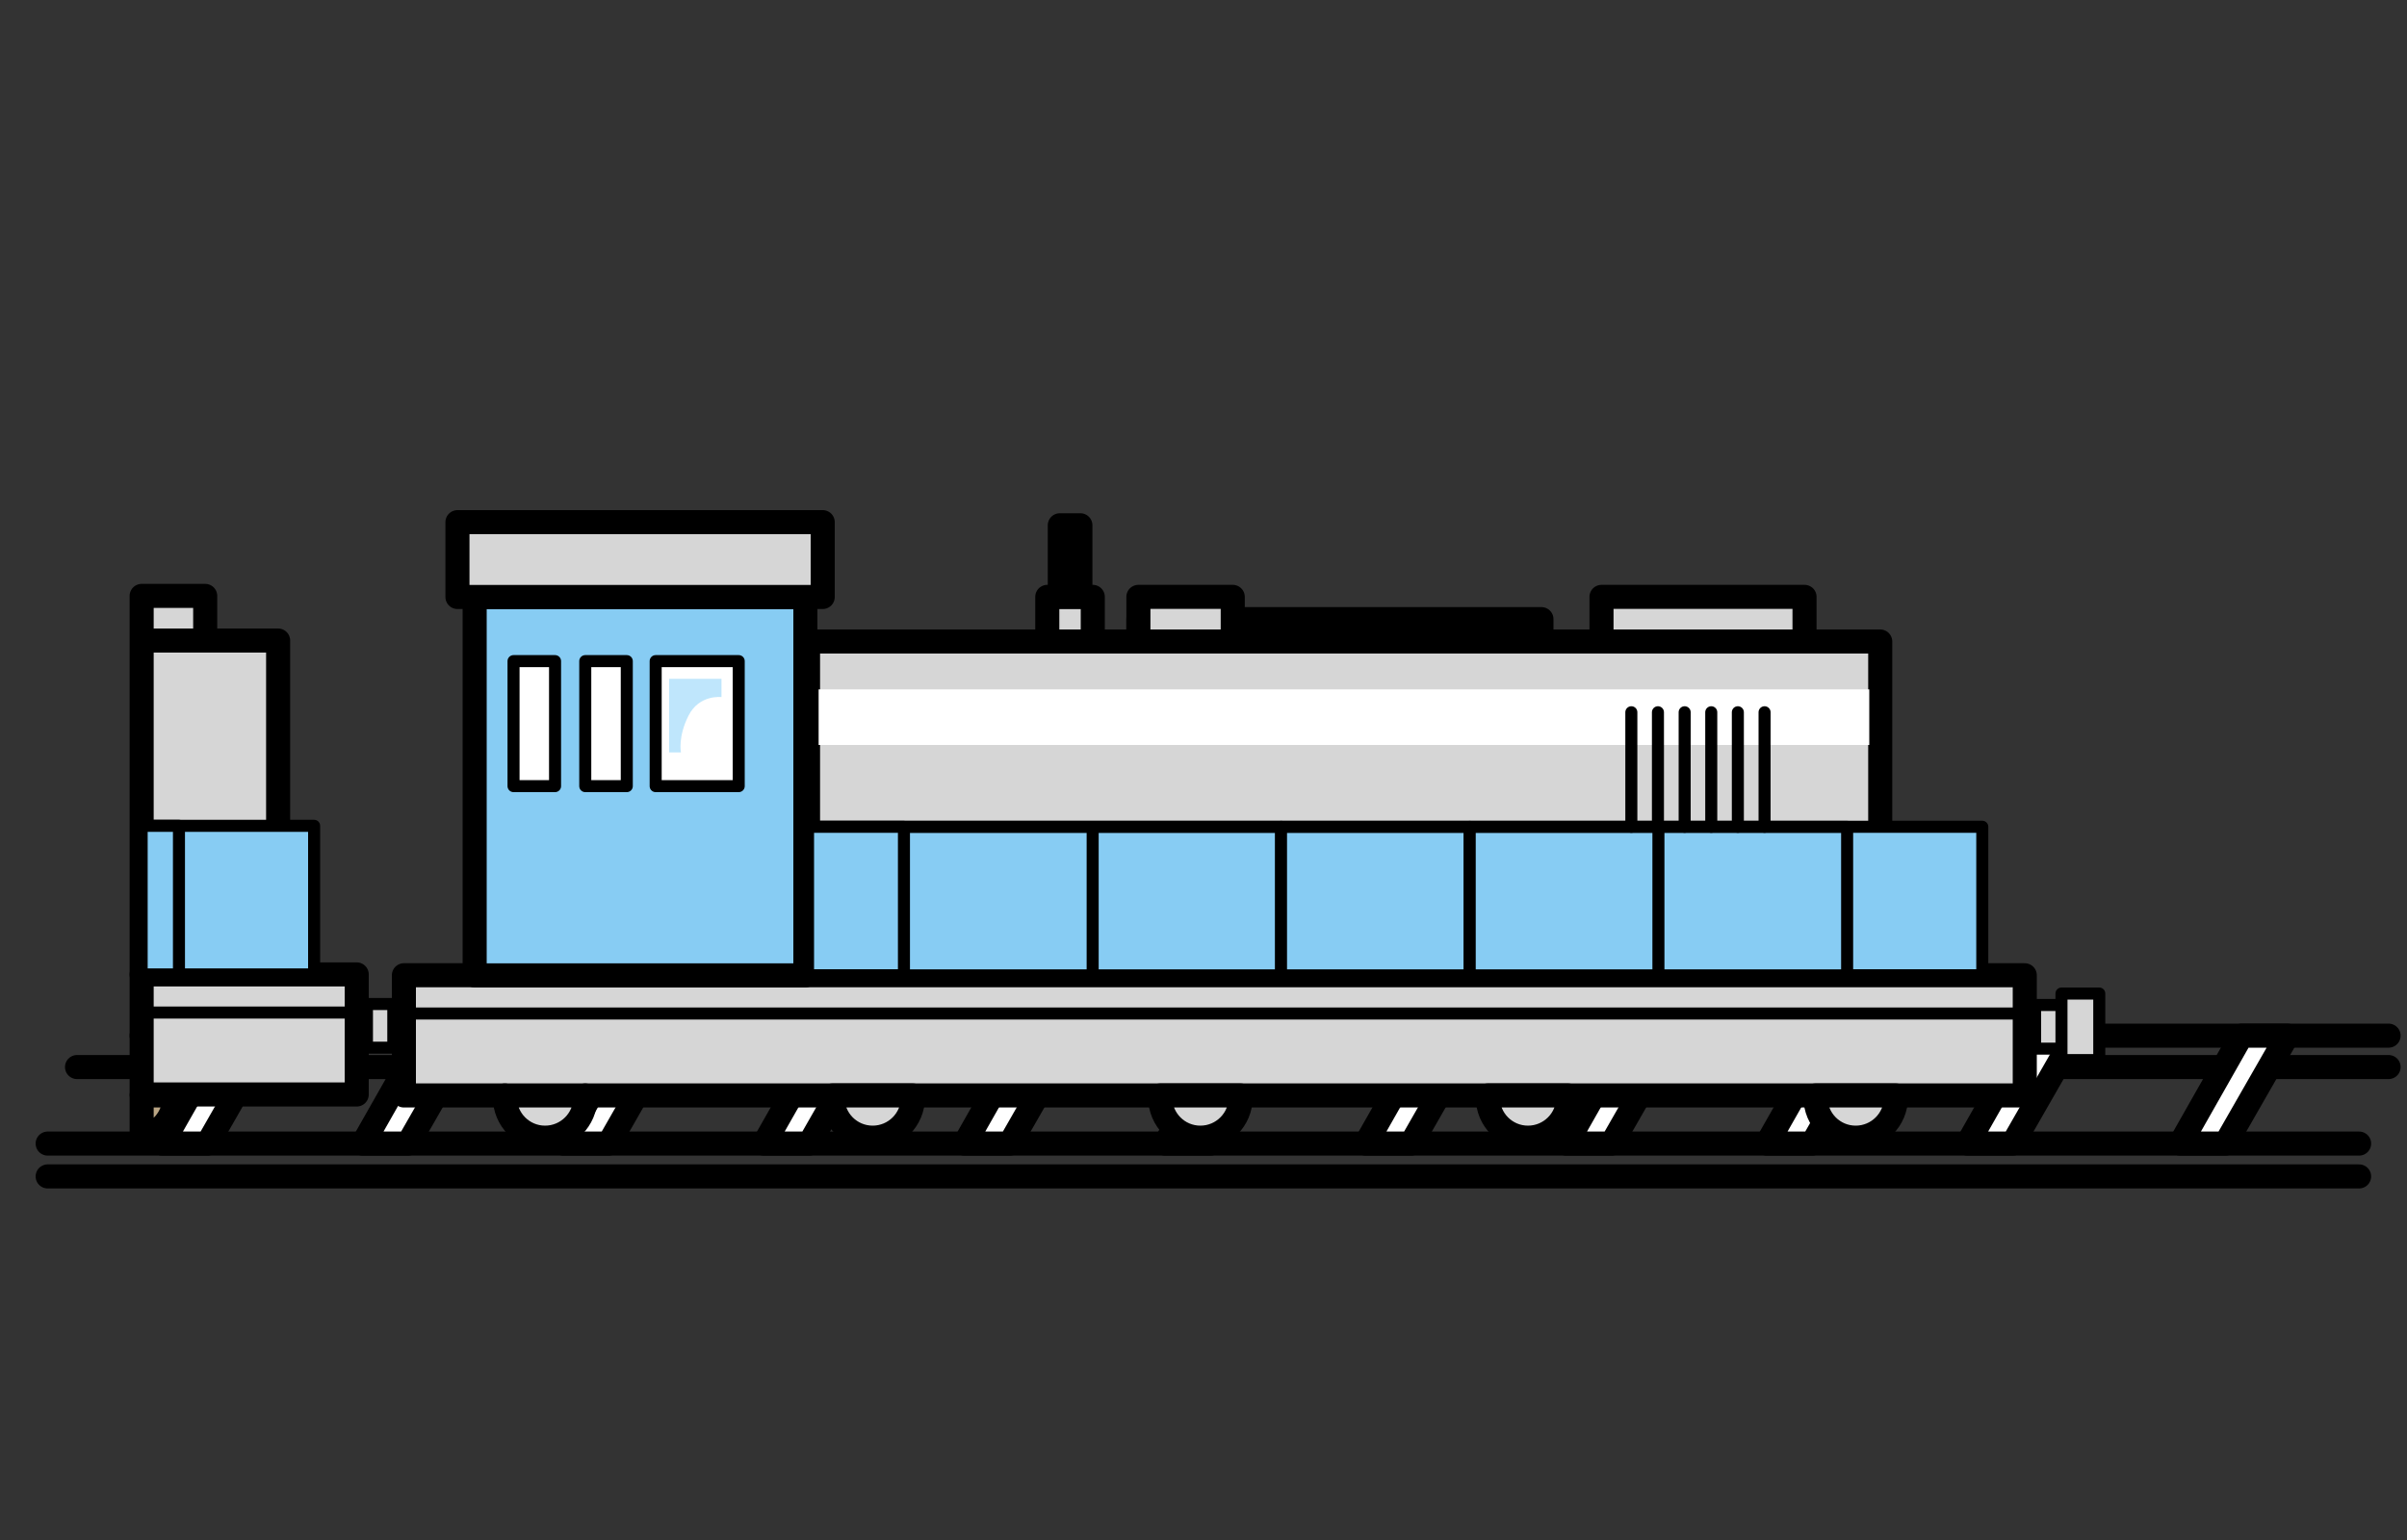 <svg xmlns="http://www.w3.org/2000/svg" id="Calque_1" viewBox="0 0 200 128"><rect x="0" y="0" width="200" height="128" fill="#333333" stroke="none"/><defs><style>.cls-1,.cls-10,.cls-2,.cls-3,.cls-4,.cls-5,.cls-9{stroke:#000;stroke-linecap:round;stroke-linejoin:round}.cls-1,.cls-5{fill:#d6d6d6}.cls-2{fill:#87ccf3}.cls-3,.cls-9{fill:#fff}.cls-10,.cls-4{fill:none}.cls-10,.cls-5,.cls-9{stroke-width:2px}</style></defs><path d="M198.47 86.08H11.77M6.4 88.69h192.07M3.96 95.05h192.06M3.96 97.78h192.06" class="cls-10"/><path d="m13.48 95.05 5.1-8.97h3.8l-5.13 8.97h-3.77zM30.15 95.05l5.09-8.97h3.81l-5.14 8.97h-3.76zM46.82 95.05l5.09-8.97h3.8l-5.13 8.97h-3.76zM63.48 95.05l5.1-8.97h3.8l-5.13 8.97h-3.77zM80.15 95.05l5.09-8.97h3.81l-5.14 8.97h-3.76zM96.82 95.05l5.09-8.97h3.8l-5.13 8.97h-3.76zM113.48 95.05l5.1-8.97h3.8l-5.13 8.97h-3.77zM130.15 95.05l5.09-8.97h3.81l-5.14 8.97h-3.76zM146.81 95.05l5.1-8.97h3.8l-5.13 8.97h-3.77zM163.48 95.05l5.09-8.97h3.81l-5.14 8.97h-3.76zM181.16 95.05l5.09-8.97h3.81l-5.14 8.97h-3.76z" class="cls-9"/><path d="M67.14 53.32h89.09v27.75H67.14zM133.07 49.61h16.87v3.71h-16.87z" class="cls-5"/><path d="M94.58 51.47h33.49v1.85H94.58z" style="stroke-width:2px;stroke:#000;stroke-linecap:round;stroke-linejoin:round" transform="rotate(180 111.33 52.39)"/><path d="M102.43 53.32h-7.84v-3.71h7.84zM87.02 49.61h3.78v3.71h-3.78z" class="cls-5"/><path d="M88.06 43.66h1.71v5.95h-1.71z" style="stroke-width:2px;fill:#bfe6fc;stroke:#000;stroke-linecap:round;stroke-linejoin:round"/><path d="M48.63 91.05h119.61v-9.99H33.56v9.99h8.39" class="cls-5"/><path d="M39.44 49.61h27.48v31.45H39.44z" style="stroke-width:2px;fill:#87ccf3;stroke:#000;stroke-linecap:round;stroke-linejoin:round" transform="rotate(180 53.18 65.34)"/><path d="M61.38 65.34h-6.9V54.95h6.9zM52.08 65.34h-3.45V54.95h3.45zM46.12 65.34h-3.45V54.95h3.45z" class="cls-3"/><path d="M68.36 49.62H38.01V43.4h30.35z" class="cls-5"/><path d="M67.14 68.72h97.57v12.34H67.14z" class="cls-2"/><path d="M67.14 68.72h7.97v12.34h-7.97zM90.79 81.07H75.11V68.73h15.68zM106.47 81.07H90.79V68.73h15.68z" class="cls-2"/><path d="M122.12 81.07h-15.68V68.73h15.68z" class="cls-2"/><path d="M33.56 84.24h134.69" class="cls-4"/><path d="M169.1 83.53h2.19v3.63h-2.19zM174.43 88.11h-3.14v-5.53h3.14z" class="cls-1"/><path d="M11.77 53.24h11.34v27.75H11.77zM11.77 49.53h5.28v3.71h-5.28z" class="cls-5"/><path d="M11.77 80.99h17.87v9.98H11.77z" class="cls-5"/><path d="M11.77 68.64H26.1v12.35H11.77z" class="cls-2"/><path d="M11.77 68.64h3.1v12.35h-3.1z" class="cls-2"/><path d="M29.63 84.16H11.77" class="cls-4"/><path d="M30.49 83.45h2.19v3.63h-2.19z" class="cls-1"/><path d="M48.64 91.21c0 1.85-1.5 3.35-3.35 3.35s-3.34-1.5-3.34-3.35v-.16h6.68v.16Z" class="cls-5"/><path d="M14.49 91.21c0 1.64-1.17 3-2.72 3.29v-3.45h2.71v.16Z" style="fill:#baa584;stroke-width:2px;stroke:#000;stroke-linecap:round;stroke-linejoin:round"/><path d="M75.86 91.21c0 1.85-1.5 3.35-3.35 3.35s-3.34-1.5-3.34-3.35v-.16h6.68v.16ZM103.09 91.21c0 1.85-1.5 3.35-3.35 3.35s-3.34-1.5-3.34-3.35v-.16h6.68v.16ZM130.31 91.21c0 1.85-1.5 3.35-3.35 3.35s-3.34-1.5-3.34-3.35v-.16h6.68v.16ZM157.54 91.21c0 1.85-1.5 3.35-3.35 3.35s-3.34-1.5-3.34-3.35v-.16h6.68v.16Z" class="cls-5"/><path d="M137.8 81.07h-15.68V68.73h15.68zM153.48 81.07H137.8V68.73h15.68z" class="cls-2"/><path d="M55.6 62.53v-6.11h4.35v1.52s-1.84-.24-2.74 1.54c-.9 1.78-.63 3.06-.63 3.06h-.99Z" style="fill:#bfe6fc"/><path d="M68.02 57.3h87.3v4.62h-87.3z" style="fill:#fff"/><path d="M135.55 59.2v9.52M137.76 59.2v9.52M139.98 59.2v9.52M142.19 59.2v9.52M144.4 59.2v9.52M146.62 59.2v9.52" class="cls-4"/></svg>
